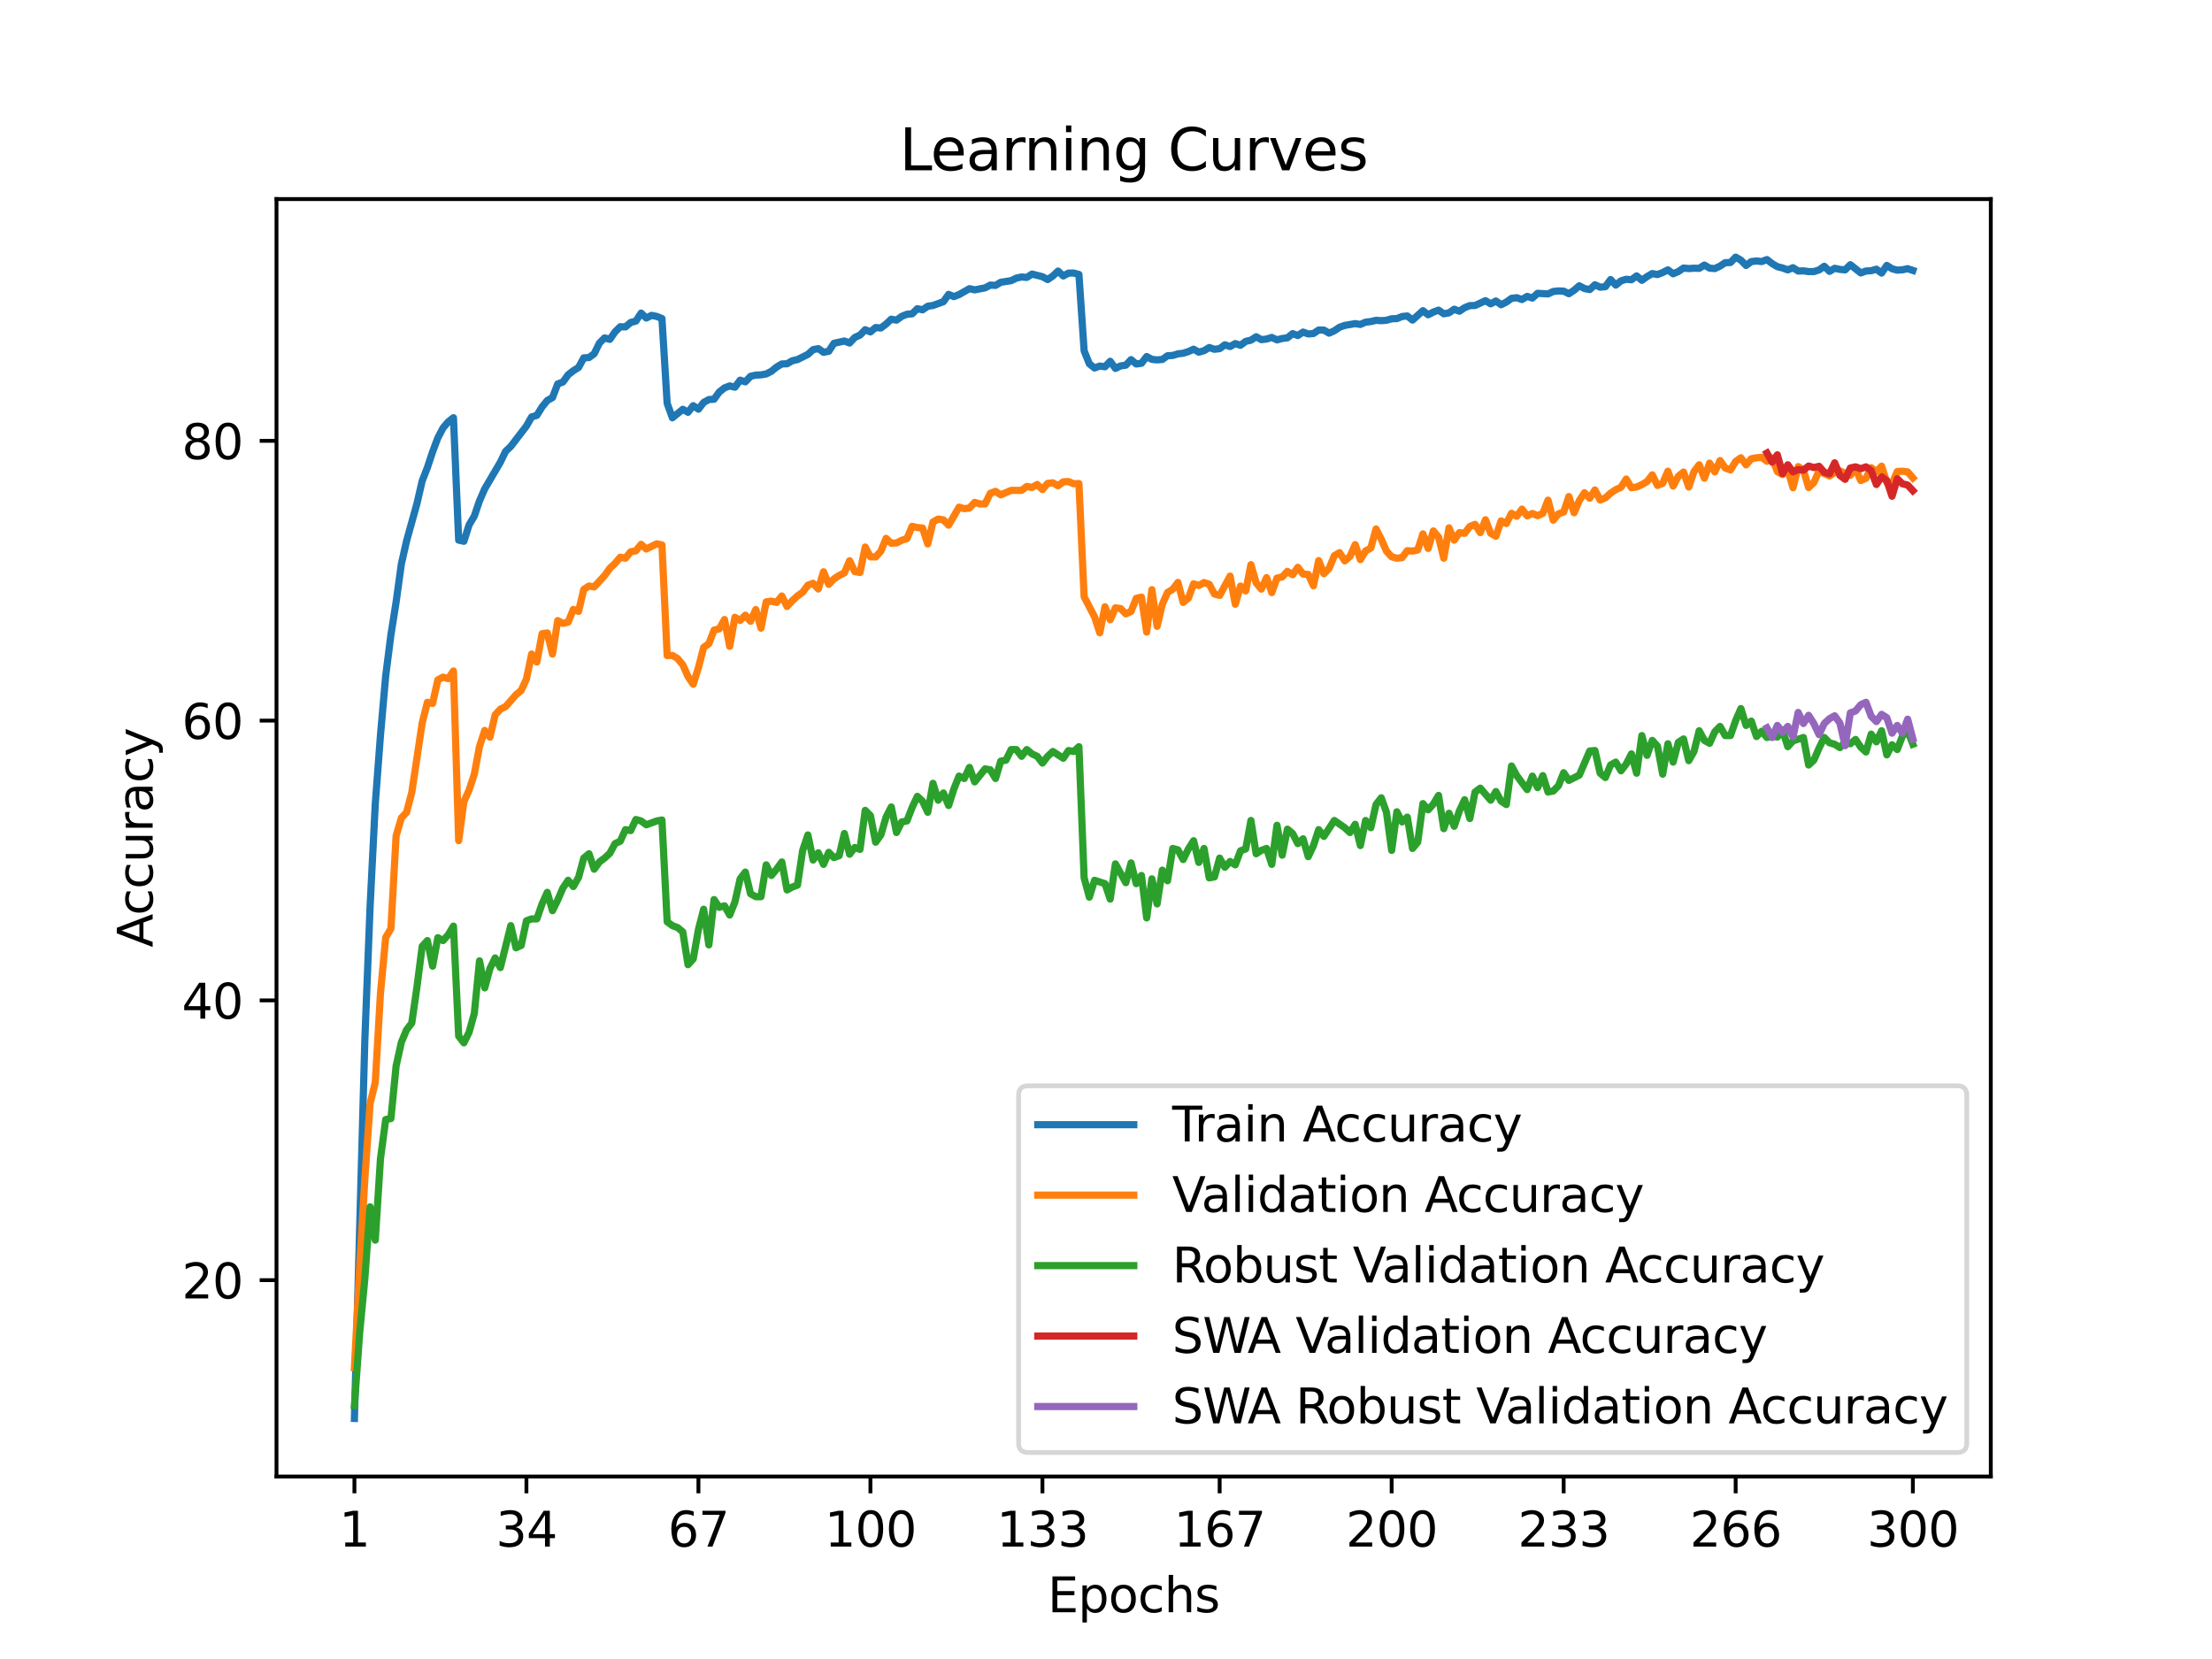 <?xml version="1.0" encoding="utf-8" standalone="no"?>
<!DOCTYPE svg PUBLIC "-//W3C//DTD SVG 1.1//EN"
  "http://www.w3.org/Graphics/SVG/1.1/DTD/svg11.dtd">
<svg xmlns:xlink="http://www.w3.org/1999/xlink" width="460.8pt" height="345.6pt" viewBox="0 0 460.8 345.6" xmlns="http://www.w3.org/2000/svg" version="1.1">
 <defs>
  <style type="text/css">*{stroke-linejoin: round; stroke-linecap: butt}</style>
 </defs>
 <g id="figure_1">
  <g id="patch_1">
   <path d="M 0 345.6 
L 460.8 345.6 
L 460.8 0 
L 0 0 
z
" style="fill: #ffffff"/>
  </g>
  <g id="axes_1">
   <g id="patch_2">
    <path d="M 57.6 307.584 
L 414.72 307.584 
L 414.72 41.472 
L 57.6 41.472 
z
" style="fill: #ffffff"/>
   </g>
   <g id="matplotlib.axis_1">
    <g id="xtick_1">
     <g id="line2d_1">
      <defs>
       <path id="m64ccbb33e5" d="M 0 0 
L 0 3.5 
" style="stroke: #000000; stroke-width: 0.8"/>
      </defs>
      <g>
       <use xlink:href="#m64ccbb33e5" x="73.833" y="307.584" style="stroke: #000000; stroke-width: 0.8"/>
      </g>
     </g>
     <g id="text_1">
      <!-- 1 -->
      <g transform="translate(70.651 322.182) scale(0.1 -0.1)">
       <defs>
        <path id="DejaVuSans-31" d="M 794 531 
L 1825 531 
L 1825 4091 
L 703 3866 
L 703 4441 
L 1819 4666 
L 2450 4666 
L 2450 531 
L 3481 531 
L 3481 0 
L 794 0 
L 794 531 
z
" transform="scale(0.016)"/>
       </defs>
       <use xlink:href="#DejaVuSans-31"/>
      </g>
     </g>
    </g>
    <g id="xtick_2">
     <g id="line2d_2">
      <g>
       <use xlink:href="#m64ccbb33e5" x="109.664" y="307.584" style="stroke: #000000; stroke-width: 0.8"/>
      </g>
     </g>
     <g id="text_2">
      <!-- 34 -->
      <g transform="translate(103.302 322.182) scale(0.1 -0.1)">
       <defs>
        <path id="DejaVuSans-33" d="M 2597 2516 
Q 3050 2419 3304 2112 
Q 3559 1806 3559 1356 
Q 3559 666 3084 287 
Q 2609 -91 1734 -91 
Q 1441 -91 1130 -33 
Q 819 25 488 141 
L 488 750 
Q 750 597 1062 519 
Q 1375 441 1716 441 
Q 2309 441 2620 675 
Q 2931 909 2931 1356 
Q 2931 1769 2642 2001 
Q 2353 2234 1838 2234 
L 1294 2234 
L 1294 2753 
L 1863 2753 
Q 2328 2753 2575 2939 
Q 2822 3125 2822 3475 
Q 2822 3834 2567 4026 
Q 2313 4219 1838 4219 
Q 1578 4219 1281 4162 
Q 984 4106 628 3988 
L 628 4550 
Q 988 4650 1302 4700 
Q 1616 4750 1894 4750 
Q 2613 4750 3031 4423 
Q 3450 4097 3450 3541 
Q 3450 3153 3228 2886 
Q 3006 2619 2597 2516 
z
" transform="scale(0.016)"/>
        <path id="DejaVuSans-34" d="M 2419 4116 
L 825 1625 
L 2419 1625 
L 2419 4116 
z
M 2253 4666 
L 3047 4666 
L 3047 1625 
L 3713 1625 
L 3713 1100 
L 3047 1100 
L 3047 0 
L 2419 0 
L 2419 1100 
L 313 1100 
L 313 1709 
L 2253 4666 
z
" transform="scale(0.016)"/>
       </defs>
       <use xlink:href="#DejaVuSans-33"/>
       <use xlink:href="#DejaVuSans-34" x="63.623"/>
      </g>
     </g>
    </g>
    <g id="xtick_3">
     <g id="line2d_3">
      <g>
       <use xlink:href="#m64ccbb33e5" x="145.496" y="307.584" style="stroke: #000000; stroke-width: 0.8"/>
      </g>
     </g>
     <g id="text_3">
      <!-- 67 -->
      <g transform="translate(139.133 322.182) scale(0.1 -0.1)">
       <defs>
        <path id="DejaVuSans-36" d="M 2113 2584 
Q 1688 2584 1439 2293 
Q 1191 2003 1191 1497 
Q 1191 994 1439 701 
Q 1688 409 2113 409 
Q 2538 409 2786 701 
Q 3034 994 3034 1497 
Q 3034 2003 2786 2293 
Q 2538 2584 2113 2584 
z
M 3366 4563 
L 3366 3988 
Q 3128 4100 2886 4159 
Q 2644 4219 2406 4219 
Q 1781 4219 1451 3797 
Q 1122 3375 1075 2522 
Q 1259 2794 1537 2939 
Q 1816 3084 2150 3084 
Q 2853 3084 3261 2657 
Q 3669 2231 3669 1497 
Q 3669 778 3244 343 
Q 2819 -91 2113 -91 
Q 1303 -91 875 529 
Q 447 1150 447 2328 
Q 447 3434 972 4092 
Q 1497 4750 2381 4750 
Q 2619 4750 2861 4703 
Q 3103 4656 3366 4563 
z
" transform="scale(0.016)"/>
        <path id="DejaVuSans-37" d="M 525 4666 
L 3525 4666 
L 3525 4397 
L 1831 0 
L 1172 0 
L 2766 4134 
L 525 4134 
L 525 4666 
z
" transform="scale(0.016)"/>
       </defs>
       <use xlink:href="#DejaVuSans-36"/>
       <use xlink:href="#DejaVuSans-37" x="63.623"/>
      </g>
     </g>
    </g>
    <g id="xtick_4">
     <g id="line2d_4">
      <g>
       <use xlink:href="#m64ccbb33e5" x="181.327" y="307.584" style="stroke: #000000; stroke-width: 0.8"/>
      </g>
     </g>
     <g id="text_4">
      <!-- 100 -->
      <g transform="translate(171.783 322.182) scale(0.1 -0.1)">
       <defs>
        <path id="DejaVuSans-30" d="M 2034 4250 
Q 1547 4250 1301 3770 
Q 1056 3291 1056 2328 
Q 1056 1369 1301 889 
Q 1547 409 2034 409 
Q 2525 409 2770 889 
Q 3016 1369 3016 2328 
Q 3016 3291 2770 3770 
Q 2525 4250 2034 4250 
z
M 2034 4750 
Q 2819 4750 3233 4129 
Q 3647 3509 3647 2328 
Q 3647 1150 3233 529 
Q 2819 -91 2034 -91 
Q 1250 -91 836 529 
Q 422 1150 422 2328 
Q 422 3509 836 4129 
Q 1250 4750 2034 4750 
z
" transform="scale(0.016)"/>
       </defs>
       <use xlink:href="#DejaVuSans-31"/>
       <use xlink:href="#DejaVuSans-30" x="63.623"/>
       <use xlink:href="#DejaVuSans-30" x="127.246"/>
      </g>
     </g>
    </g>
    <g id="xtick_5">
     <g id="line2d_5">
      <g>
       <use xlink:href="#m64ccbb33e5" x="217.158" y="307.584" style="stroke: #000000; stroke-width: 0.8"/>
      </g>
     </g>
     <g id="text_5">
      <!-- 133 -->
      <g transform="translate(207.615 322.182) scale(0.1 -0.1)">
       <use xlink:href="#DejaVuSans-31"/>
       <use xlink:href="#DejaVuSans-33" x="63.623"/>
       <use xlink:href="#DejaVuSans-33" x="127.246"/>
      </g>
     </g>
    </g>
    <g id="xtick_6">
     <g id="line2d_6">
      <g>
       <use xlink:href="#m64ccbb33e5" x="254.076" y="307.584" style="stroke: #000000; stroke-width: 0.8"/>
      </g>
     </g>
     <g id="text_6">
      <!-- 167 -->
      <g transform="translate(244.532 322.182) scale(0.1 -0.1)">
       <use xlink:href="#DejaVuSans-31"/>
       <use xlink:href="#DejaVuSans-36" x="63.623"/>
       <use xlink:href="#DejaVuSans-37" x="127.246"/>
      </g>
     </g>
    </g>
    <g id="xtick_7">
     <g id="line2d_7">
      <g>
       <use xlink:href="#m64ccbb33e5" x="289.907" y="307.584" style="stroke: #000000; stroke-width: 0.8"/>
      </g>
     </g>
     <g id="text_7">
      <!-- 200 -->
      <g transform="translate(280.363 322.182) scale(0.1 -0.1)">
       <defs>
        <path id="DejaVuSans-32" d="M 1228 531 
L 3431 531 
L 3431 0 
L 469 0 
L 469 531 
Q 828 903 1448 1529 
Q 2069 2156 2228 2338 
Q 2531 2678 2651 2914 
Q 2772 3150 2772 3378 
Q 2772 3750 2511 3984 
Q 2250 4219 1831 4219 
Q 1534 4219 1204 4116 
Q 875 4013 500 3803 
L 500 4441 
Q 881 4594 1212 4672 
Q 1544 4750 1819 4750 
Q 2544 4750 2975 4387 
Q 3406 4025 3406 3419 
Q 3406 3131 3298 2873 
Q 3191 2616 2906 2266 
Q 2828 2175 2409 1742 
Q 1991 1309 1228 531 
z
" transform="scale(0.016)"/>
       </defs>
       <use xlink:href="#DejaVuSans-32"/>
       <use xlink:href="#DejaVuSans-30" x="63.623"/>
       <use xlink:href="#DejaVuSans-30" x="127.246"/>
      </g>
     </g>
    </g>
    <g id="xtick_8">
     <g id="line2d_8">
      <g>
       <use xlink:href="#m64ccbb33e5" x="325.739" y="307.584" style="stroke: #000000; stroke-width: 0.8"/>
      </g>
     </g>
     <g id="text_8">
      <!-- 233 -->
      <g transform="translate(316.195 322.182) scale(0.1 -0.1)">
       <use xlink:href="#DejaVuSans-32"/>
       <use xlink:href="#DejaVuSans-33" x="63.623"/>
       <use xlink:href="#DejaVuSans-33" x="127.246"/>
      </g>
     </g>
    </g>
    <g id="xtick_9">
     <g id="line2d_9">
      <g>
       <use xlink:href="#m64ccbb33e5" x="361.57" y="307.584" style="stroke: #000000; stroke-width: 0.8"/>
      </g>
     </g>
     <g id="text_9">
      <!-- 266 -->
      <g transform="translate(352.026 322.182) scale(0.1 -0.1)">
       <use xlink:href="#DejaVuSans-32"/>
       <use xlink:href="#DejaVuSans-36" x="63.623"/>
       <use xlink:href="#DejaVuSans-36" x="127.246"/>
      </g>
     </g>
    </g>
    <g id="xtick_10">
     <g id="line2d_10">
      <g>
       <use xlink:href="#m64ccbb33e5" x="398.487" y="307.584" style="stroke: #000000; stroke-width: 0.8"/>
      </g>
     </g>
     <g id="text_10">
      <!-- 300 -->
      <g transform="translate(388.944 322.182) scale(0.1 -0.1)">
       <use xlink:href="#DejaVuSans-33"/>
       <use xlink:href="#DejaVuSans-30" x="63.623"/>
       <use xlink:href="#DejaVuSans-30" x="127.246"/>
      </g>
     </g>
    </g>
    <g id="text_11">
     <!-- Epochs -->
     <g transform="translate(218.244 335.861) scale(0.1 -0.1)">
      <defs>
       <path id="DejaVuSans-45" d="M 628 4666 
L 3578 4666 
L 3578 4134 
L 1259 4134 
L 1259 2753 
L 3481 2753 
L 3481 2222 
L 1259 2222 
L 1259 531 
L 3634 531 
L 3634 0 
L 628 0 
L 628 4666 
z
" transform="scale(0.016)"/>
       <path id="DejaVuSans-70" d="M 1159 525 
L 1159 -1331 
L 581 -1331 
L 581 3500 
L 1159 3500 
L 1159 2969 
Q 1341 3281 1617 3432 
Q 1894 3584 2278 3584 
Q 2916 3584 3314 3078 
Q 3713 2572 3713 1747 
Q 3713 922 3314 415 
Q 2916 -91 2278 -91 
Q 1894 -91 1617 61 
Q 1341 213 1159 525 
z
M 3116 1747 
Q 3116 2381 2855 2742 
Q 2594 3103 2138 3103 
Q 1681 3103 1420 2742 
Q 1159 2381 1159 1747 
Q 1159 1113 1420 752 
Q 1681 391 2138 391 
Q 2594 391 2855 752 
Q 3116 1113 3116 1747 
z
" transform="scale(0.016)"/>
       <path id="DejaVuSans-6f" d="M 1959 3097 
Q 1497 3097 1228 2736 
Q 959 2375 959 1747 
Q 959 1119 1226 758 
Q 1494 397 1959 397 
Q 2419 397 2687 759 
Q 2956 1122 2956 1747 
Q 2956 2369 2687 2733 
Q 2419 3097 1959 3097 
z
M 1959 3584 
Q 2709 3584 3137 3096 
Q 3566 2609 3566 1747 
Q 3566 888 3137 398 
Q 2709 -91 1959 -91 
Q 1206 -91 779 398 
Q 353 888 353 1747 
Q 353 2609 779 3096 
Q 1206 3584 1959 3584 
z
" transform="scale(0.016)"/>
       <path id="DejaVuSans-63" d="M 3122 3366 
L 3122 2828 
Q 2878 2963 2633 3030 
Q 2388 3097 2138 3097 
Q 1578 3097 1268 2742 
Q 959 2388 959 1747 
Q 959 1106 1268 751 
Q 1578 397 2138 397 
Q 2388 397 2633 464 
Q 2878 531 3122 666 
L 3122 134 
Q 2881 22 2623 -34 
Q 2366 -91 2075 -91 
Q 1284 -91 818 406 
Q 353 903 353 1747 
Q 353 2603 823 3093 
Q 1294 3584 2113 3584 
Q 2378 3584 2631 3529 
Q 2884 3475 3122 3366 
z
" transform="scale(0.016)"/>
       <path id="DejaVuSans-68" d="M 3513 2113 
L 3513 0 
L 2938 0 
L 2938 2094 
Q 2938 2591 2744 2837 
Q 2550 3084 2163 3084 
Q 1697 3084 1428 2787 
Q 1159 2491 1159 1978 
L 1159 0 
L 581 0 
L 581 4863 
L 1159 4863 
L 1159 2956 
Q 1366 3272 1645 3428 
Q 1925 3584 2291 3584 
Q 2894 3584 3203 3211 
Q 3513 2838 3513 2113 
z
" transform="scale(0.016)"/>
       <path id="DejaVuSans-73" d="M 2834 3397 
L 2834 2853 
Q 2591 2978 2328 3040 
Q 2066 3103 1784 3103 
Q 1356 3103 1142 2972 
Q 928 2841 928 2578 
Q 928 2378 1081 2264 
Q 1234 2150 1697 2047 
L 1894 2003 
Q 2506 1872 2764 1633 
Q 3022 1394 3022 966 
Q 3022 478 2636 193 
Q 2250 -91 1575 -91 
Q 1294 -91 989 -36 
Q 684 19 347 128 
L 347 722 
Q 666 556 975 473 
Q 1284 391 1588 391 
Q 1994 391 2212 530 
Q 2431 669 2431 922 
Q 2431 1156 2273 1281 
Q 2116 1406 1581 1522 
L 1381 1569 
Q 847 1681 609 1914 
Q 372 2147 372 2553 
Q 372 3047 722 3315 
Q 1072 3584 1716 3584 
Q 2034 3584 2315 3537 
Q 2597 3491 2834 3397 
z
" transform="scale(0.016)"/>
      </defs>
      <use xlink:href="#DejaVuSans-45"/>
      <use xlink:href="#DejaVuSans-70" x="63.184"/>
      <use xlink:href="#DejaVuSans-6f" x="126.66"/>
      <use xlink:href="#DejaVuSans-63" x="187.842"/>
      <use xlink:href="#DejaVuSans-68" x="242.822"/>
      <use xlink:href="#DejaVuSans-73" x="306.201"/>
     </g>
    </g>
   </g>
   <g id="matplotlib.axis_2">
    <g id="ytick_1">
     <g id="line2d_11">
      <defs>
       <path id="maad889912f" d="M 0 0 
L -3.5 0 
" style="stroke: #000000; stroke-width: 0.8"/>
      </defs>
      <g>
       <use xlink:href="#maad889912f" x="57.6" y="266.682" style="stroke: #000000; stroke-width: 0.8"/>
      </g>
     </g>
     <g id="text_12">
      <!-- 20 -->
      <g transform="translate(37.875 270.481) scale(0.1 -0.1)">
       <use xlink:href="#DejaVuSans-32"/>
       <use xlink:href="#DejaVuSans-30" x="63.623"/>
      </g>
     </g>
    </g>
    <g id="ytick_2">
     <g id="line2d_12">
      <g>
       <use xlink:href="#maad889912f" x="57.6" y="208.401" style="stroke: #000000; stroke-width: 0.8"/>
      </g>
     </g>
     <g id="text_13">
      <!-- 40 -->
      <g transform="translate(37.875 212.2) scale(0.1 -0.1)">
       <use xlink:href="#DejaVuSans-34"/>
       <use xlink:href="#DejaVuSans-30" x="63.623"/>
      </g>
     </g>
    </g>
    <g id="ytick_3">
     <g id="line2d_13">
      <g>
       <use xlink:href="#maad889912f" x="57.6" y="150.119" style="stroke: #000000; stroke-width: 0.8"/>
      </g>
     </g>
     <g id="text_14">
      <!-- 60 -->
      <g transform="translate(37.875 153.918) scale(0.1 -0.1)">
       <use xlink:href="#DejaVuSans-36"/>
       <use xlink:href="#DejaVuSans-30" x="63.623"/>
      </g>
     </g>
    </g>
    <g id="ytick_4">
     <g id="line2d_14">
      <g>
       <use xlink:href="#maad889912f" x="57.6" y="91.837" style="stroke: #000000; stroke-width: 0.8"/>
      </g>
     </g>
     <g id="text_15">
      <!-- 80 -->
      <g transform="translate(37.875 95.636) scale(0.1 -0.1)">
       <defs>
        <path id="DejaVuSans-38" d="M 2034 2216 
Q 1584 2216 1326 1975 
Q 1069 1734 1069 1313 
Q 1069 891 1326 650 
Q 1584 409 2034 409 
Q 2484 409 2743 651 
Q 3003 894 3003 1313 
Q 3003 1734 2745 1975 
Q 2488 2216 2034 2216 
z
M 1403 2484 
Q 997 2584 770 2862 
Q 544 3141 544 3541 
Q 544 4100 942 4425 
Q 1341 4750 2034 4750 
Q 2731 4750 3128 4425 
Q 3525 4100 3525 3541 
Q 3525 3141 3298 2862 
Q 3072 2584 2669 2484 
Q 3125 2378 3379 2068 
Q 3634 1759 3634 1313 
Q 3634 634 3220 271 
Q 2806 -91 2034 -91 
Q 1263 -91 848 271 
Q 434 634 434 1313 
Q 434 1759 690 2068 
Q 947 2378 1403 2484 
z
M 1172 3481 
Q 1172 3119 1398 2916 
Q 1625 2713 2034 2713 
Q 2441 2713 2670 2916 
Q 2900 3119 2900 3481 
Q 2900 3844 2670 4047 
Q 2441 4250 2034 4250 
Q 1625 4250 1398 4047 
Q 1172 3844 1172 3481 
z
" transform="scale(0.016)"/>
       </defs>
       <use xlink:href="#DejaVuSans-38"/>
       <use xlink:href="#DejaVuSans-30" x="63.623"/>
      </g>
     </g>
    </g>
    <g id="text_16">
     <!-- Accuracy -->
     <g transform="translate(31.795 197.356) rotate(-90) scale(0.1 -0.1)">
      <defs>
       <path id="DejaVuSans-41" d="M 2188 4044 
L 1331 1722 
L 3047 1722 
L 2188 4044 
z
M 1831 4666 
L 2547 4666 
L 4325 0 
L 3669 0 
L 3244 1197 
L 1141 1197 
L 716 0 
L 50 0 
L 1831 4666 
z
" transform="scale(0.016)"/>
       <path id="DejaVuSans-75" d="M 544 1381 
L 544 3500 
L 1119 3500 
L 1119 1403 
Q 1119 906 1312 657 
Q 1506 409 1894 409 
Q 2359 409 2629 706 
Q 2900 1003 2900 1516 
L 2900 3500 
L 3475 3500 
L 3475 0 
L 2900 0 
L 2900 538 
Q 2691 219 2414 64 
Q 2138 -91 1772 -91 
Q 1169 -91 856 284 
Q 544 659 544 1381 
z
M 1991 3584 
L 1991 3584 
z
" transform="scale(0.016)"/>
       <path id="DejaVuSans-72" d="M 2631 2963 
Q 2534 3019 2420 3045 
Q 2306 3072 2169 3072 
Q 1681 3072 1420 2755 
Q 1159 2438 1159 1844 
L 1159 0 
L 581 0 
L 581 3500 
L 1159 3500 
L 1159 2956 
Q 1341 3275 1631 3429 
Q 1922 3584 2338 3584 
Q 2397 3584 2469 3576 
Q 2541 3569 2628 3553 
L 2631 2963 
z
" transform="scale(0.016)"/>
       <path id="DejaVuSans-61" d="M 2194 1759 
Q 1497 1759 1228 1600 
Q 959 1441 959 1056 
Q 959 750 1161 570 
Q 1363 391 1709 391 
Q 2188 391 2477 730 
Q 2766 1069 2766 1631 
L 2766 1759 
L 2194 1759 
z
M 3341 1997 
L 3341 0 
L 2766 0 
L 2766 531 
Q 2569 213 2275 61 
Q 1981 -91 1556 -91 
Q 1019 -91 701 211 
Q 384 513 384 1019 
Q 384 1609 779 1909 
Q 1175 2209 1959 2209 
L 2766 2209 
L 2766 2266 
Q 2766 2663 2505 2880 
Q 2244 3097 1772 3097 
Q 1472 3097 1187 3025 
Q 903 2953 641 2809 
L 641 3341 
Q 956 3463 1253 3523 
Q 1550 3584 1831 3584 
Q 2591 3584 2966 3190 
Q 3341 2797 3341 1997 
z
" transform="scale(0.016)"/>
       <path id="DejaVuSans-79" d="M 2059 -325 
Q 1816 -950 1584 -1140 
Q 1353 -1331 966 -1331 
L 506 -1331 
L 506 -850 
L 844 -850 
Q 1081 -850 1212 -737 
Q 1344 -625 1503 -206 
L 1606 56 
L 191 3500 
L 800 3500 
L 1894 763 
L 2988 3500 
L 3597 3500 
L 2059 -325 
z
" transform="scale(0.016)"/>
      </defs>
      <use xlink:href="#DejaVuSans-41"/>
      <use xlink:href="#DejaVuSans-63" x="66.658"/>
      <use xlink:href="#DejaVuSans-63" x="121.639"/>
      <use xlink:href="#DejaVuSans-75" x="176.619"/>
      <use xlink:href="#DejaVuSans-72" x="239.998"/>
      <use xlink:href="#DejaVuSans-61" x="281.111"/>
      <use xlink:href="#DejaVuSans-63" x="342.391"/>
      <use xlink:href="#DejaVuSans-79" x="397.371"/>
     </g>
    </g>
   </g>
   <g id="line2d_15">
    <path d="M 73.833 295.488 
L 76.004 216.596 
L 77.09 188.971 
L 78.176 167.465 
L 79.262 153.128 
L 80.348 140.794 
L 81.433 132.27 
L 82.519 125.407 
L 83.605 117.525 
L 84.691 112.702 
L 86.862 104.892 
L 87.948 100.186 
L 89.034 97.396 
L 90.12 94.117 
L 91.206 91.225 
L 92.291 89.149 
L 93.377 87.874 
L 94.463 87.014 
L 95.549 112.52 
L 96.635 112.76 
L 97.72 109.344 
L 98.806 107.515 
L 99.892 104.324 
L 100.978 101.833 
L 104.235 96.281 
L 105.321 94.03 
L 106.407 92.996 
L 109.664 88.748 
L 110.75 86.847 
L 111.836 86.526 
L 112.922 84.771 
L 114.007 83.43 
L 115.093 82.825 
L 116.179 79.984 
L 117.265 79.583 
L 118.351 78.075 
L 119.436 77.23 
L 120.522 76.553 
L 121.608 74.549 
L 122.694 74.491 
L 123.78 73.69 
L 124.865 71.475 
L 125.951 70.39 
L 127.037 70.696 
L 128.123 69.136 
L 129.209 68.066 
L 130.294 68.102 
L 131.38 67.177 
L 132.466 66.893 
L 133.552 65.224 
L 134.638 66.252 
L 135.723 65.698 
L 136.809 65.916 
L 137.895 66.354 
L 138.981 84.013 
L 140.067 87.036 
L 142.238 85.266 
L 143.324 85.885 
L 144.41 84.508 
L 145.496 85.244 
L 146.581 83.838 
L 147.667 83.233 
L 148.753 83.168 
L 149.839 81.66 
L 150.925 80.807 
L 152.01 80.392 
L 153.096 80.662 
L 154.182 79.197 
L 155.268 79.54 
L 156.354 78.389 
L 157.439 78.141 
L 158.525 78.09 
L 159.611 77.901 
L 160.697 77.347 
L 161.783 76.458 
L 162.868 75.817 
L 163.954 75.781 
L 165.04 75.154 
L 166.126 74.906 
L 168.297 73.828 
L 169.383 72.837 
L 170.469 72.619 
L 171.555 73.391 
L 172.641 73.18 
L 173.726 71.519 
L 175.898 71.038 
L 176.984 71.46 
L 178.07 70.295 
L 179.155 69.807 
L 180.241 68.685 
L 181.327 69.144 
L 182.413 68.233 
L 183.499 68.328 
L 184.584 67.505 
L 185.67 66.492 
L 186.756 66.696 
L 187.842 65.902 
L 188.928 65.465 
L 190.013 65.377 
L 191.099 64.306 
L 192.185 64.54 
L 193.271 63.796 
L 194.357 63.636 
L 196.528 62.849 
L 197.614 61.327 
L 198.7 61.793 
L 199.786 61.37 
L 201.957 60.132 
L 203.043 60.387 
L 205.215 59.964 
L 206.3 59.389 
L 207.386 59.454 
L 208.472 58.806 
L 210.644 58.464 
L 211.729 57.932 
L 212.815 57.699 
L 213.901 57.793 
L 214.987 57.094 
L 217.158 57.64 
L 218.244 58.238 
L 219.33 57.495 
L 220.416 56.468 
L 221.502 57.487 
L 222.587 56.89 
L 223.673 56.883 
L 224.759 57.174 
L 225.845 73.085 
L 226.931 75.788 
L 228.016 76.662 
L 229.102 76.254 
L 230.188 76.407 
L 231.274 75.263 
L 232.36 76.75 
L 233.445 76.225 
L 234.531 76.072 
L 235.617 74.921 
L 236.703 75.824 
L 237.789 75.679 
L 238.875 74.273 
L 239.96 74.863 
L 241.046 74.972 
L 242.132 74.885 
L 243.218 74.105 
L 244.304 74.047 
L 245.389 73.712 
L 246.475 73.588 
L 247.561 73.245 
L 248.647 72.743 
L 249.733 73.362 
L 250.818 73.063 
L 251.904 72.393 
L 252.99 72.765 
L 254.076 72.626 
L 255.162 71.832 
L 256.247 72.189 
L 257.333 71.577 
L 258.419 71.927 
L 259.505 71.104 
L 260.591 70.87 
L 261.676 70.149 
L 262.762 70.754 
L 263.848 70.63 
L 264.934 70.295 
L 266.02 70.805 
L 267.105 70.513 
L 268.191 70.375 
L 269.277 69.501 
L 270.363 69.894 
L 271.449 69.18 
L 272.534 69.574 
L 273.62 69.472 
L 274.706 68.75 
L 275.792 68.765 
L 276.878 69.399 
L 277.963 68.911 
L 279.049 68.175 
L 280.135 67.789 
L 282.307 67.417 
L 283.392 67.585 
L 284.478 67.111 
L 285.564 66.987 
L 286.65 66.725 
L 287.736 66.805 
L 288.821 66.718 
L 289.907 66.405 
L 290.993 66.375 
L 292.079 65.931 
L 293.165 65.822 
L 294.25 66.681 
L 296.422 64.722 
L 297.508 65.574 
L 298.594 65.013 
L 299.679 64.605 
L 300.765 65.37 
L 301.851 65.173 
L 302.937 64.416 
L 304.023 64.831 
L 305.108 64.095 
L 306.194 63.665 
L 307.28 63.643 
L 309.452 62.638 
L 310.537 63.294 
L 311.623 62.704 
L 312.709 63.483 
L 313.795 62.929 
L 314.881 62.15 
L 315.966 62.019 
L 317.052 62.398 
L 318.138 61.742 
L 319.224 62.092 
L 320.31 61.101 
L 322.481 61.232 
L 323.567 60.722 
L 324.653 60.606 
L 325.739 60.649 
L 326.824 61.188 
L 327.91 60.467 
L 328.996 59.535 
L 330.082 60.11 
L 331.168 60.321 
L 332.253 59.323 
L 333.339 59.826 
L 334.425 59.724 
L 335.511 58.238 
L 336.597 59.389 
L 337.682 58.507 
L 338.768 58.172 
L 339.854 58.282 
L 340.94 57.473 
L 342.026 58.398 
L 343.111 57.619 
L 344.197 56.992 
L 345.283 57.196 
L 346.369 56.773 
L 347.455 56.213 
L 348.54 57.036 
L 349.626 56.57 
L 350.712 55.834 
L 351.798 55.95 
L 352.884 55.87 
L 353.969 55.907 
L 355.055 55.214 
L 356.141 55.863 
L 357.227 55.95 
L 358.313 55.433 
L 359.398 54.719 
L 360.484 54.69 
L 361.57 53.568 
L 362.656 54.195 
L 363.742 55.295 
L 364.827 54.493 
L 365.913 54.369 
L 366.999 54.486 
L 368.085 54.071 
L 369.171 54.916 
L 370.256 55.55 
L 371.342 55.826 
L 372.428 56.227 
L 373.514 55.768 
L 374.6 56.468 
L 375.685 56.424 
L 376.771 56.577 
L 377.857 56.577 
L 378.943 56.234 
L 380.029 55.469 
L 381.114 56.526 
L 382.2 55.892 
L 383.286 56.118 
L 384.372 56.22 
L 385.458 55.142 
L 387.629 56.861 
L 388.715 56.453 
L 389.801 56.395 
L 390.887 56.081 
L 391.972 56.89 
L 393.058 55.287 
L 394.144 55.987 
L 395.23 56.278 
L 396.316 56.205 
L 397.401 55.972 
L 398.487 56.336 
L 398.487 56.336 
" clip-path="url(#p19330da1f7)" style="fill: none; stroke: #1f77b4; stroke-width: 1.5; stroke-linecap: square"/>
   </g>
   <g id="line2d_16">
    <path d="M 73.833 284.924 
L 74.919 264.205 
L 76.004 245.613 
L 77.09 229.936 
L 78.176 225.477 
L 79.262 206.885 
L 80.348 195.287 
L 81.433 193.451 
L 82.519 174.131 
L 83.605 170.401 
L 84.691 169.235 
L 85.777 165.097 
L 87.948 150.614 
L 89.034 146.301 
L 90.12 146.535 
L 91.206 141.639 
L 92.291 141.056 
L 93.377 141.377 
L 94.463 139.774 
L 95.549 175.122 
L 96.635 167.021 
L 97.72 164.573 
L 98.806 161.28 
L 99.892 155.481 
L 100.978 152.159 
L 102.064 153.558 
L 103.149 148.924 
L 104.235 147.729 
L 105.321 147.205 
L 107.493 144.728 
L 108.578 143.824 
L 109.664 141.464 
L 110.75 136.248 
L 111.836 137.909 
L 112.922 132.022 
L 114.007 131.848 
L 115.093 136.248 
L 116.179 129.283 
L 117.265 129.866 
L 118.351 129.604 
L 119.436 126.952 
L 120.522 127.36 
L 121.608 122.785 
L 122.694 122.085 
L 123.78 122.26 
L 125.951 119.9 
L 127.037 118.385 
L 128.123 117.365 
L 129.209 116.082 
L 130.294 116.286 
L 131.38 114.946 
L 132.466 114.742 
L 133.552 113.401 
L 134.638 114.363 
L 136.809 113.285 
L 137.895 113.518 
L 138.981 136.568 
L 140.067 136.539 
L 141.152 137.18 
L 142.238 138.492 
L 143.324 140.94 
L 144.41 142.542 
L 145.496 139.075 
L 146.581 134.878 
L 147.667 134.091 
L 148.753 131.265 
L 149.839 131.003 
L 150.925 129.05 
L 152.01 134.645 
L 153.096 128.584 
L 154.182 129.254 
L 155.268 128.147 
L 156.354 129.429 
L 157.439 126.981 
L 158.525 130.857 
L 159.611 125.378 
L 160.697 125.233 
L 161.783 125.495 
L 162.868 124.154 
L 163.954 126.34 
L 165.04 125.145 
L 166.126 124.154 
L 167.212 123.368 
L 168.297 121.911 
L 169.383 121.503 
L 170.469 122.697 
L 171.555 119.113 
L 172.641 121.736 
L 173.726 120.599 
L 174.812 119.871 
L 175.898 119.346 
L 176.984 116.811 
L 178.07 119.084 
L 179.155 119.259 
L 180.241 113.955 
L 181.327 115.995 
L 182.413 116.024 
L 183.499 114.829 
L 184.584 112.148 
L 185.67 113.168 
L 186.756 113.11 
L 187.842 112.556 
L 188.928 112.207 
L 190.013 109.642 
L 191.099 109.905 
L 192.185 109.992 
L 193.271 113.314 
L 194.357 108.739 
L 195.442 108.127 
L 196.528 108.302 
L 197.614 109.409 
L 199.786 105.65 
L 200.871 105.971 
L 201.957 105.825 
L 203.043 104.659 
L 204.129 104.98 
L 205.215 104.98 
L 206.3 102.765 
L 207.386 102.357 
L 208.472 103.086 
L 210.644 102.153 
L 212.815 102.153 
L 213.901 101.337 
L 214.987 101.541 
L 216.073 100.929 
L 217.158 101.978 
L 218.244 100.696 
L 219.33 100.579 
L 220.416 101.191 
L 221.502 100.375 
L 222.587 100.317 
L 223.673 100.783 
L 224.759 100.725 
L 225.845 124.329 
L 228.016 128.496 
L 229.102 131.818 
L 230.188 126.398 
L 231.274 129.108 
L 232.36 126.631 
L 233.445 126.777 
L 234.531 127.884 
L 235.617 127.36 
L 236.703 124.65 
L 237.789 124.388 
L 238.875 131.673 
L 239.96 122.843 
L 241.046 130.478 
L 242.132 125.874 
L 243.218 123.426 
L 244.304 122.756 
L 245.389 121.328 
L 246.475 125.495 
L 247.561 124.592 
L 248.647 121.619 
L 249.733 121.969 
L 250.818 121.357 
L 251.904 121.707 
L 252.99 123.746 
L 254.076 124.038 
L 256.247 120.016 
L 257.333 125.874 
L 258.419 122.085 
L 259.505 123.105 
L 260.591 117.627 
L 261.676 121.415 
L 262.762 122.727 
L 263.848 120.337 
L 264.934 123.455 
L 266.02 120.424 
L 267.105 120.191 
L 268.191 119.026 
L 269.277 119.725 
L 270.363 118.181 
L 271.449 119.579 
L 272.534 119.667 
L 273.62 122.027 
L 274.706 116.782 
L 275.792 119.521 
L 276.878 118.414 
L 277.963 115.762 
L 279.049 115.121 
L 280.135 116.84 
L 281.221 115.908 
L 282.307 113.46 
L 283.392 116.578 
L 284.478 114.771 
L 285.564 114.159 
L 286.65 110.196 
L 287.736 112.294 
L 288.821 114.8 
L 289.907 115.995 
L 290.993 116.286 
L 292.079 116.17 
L 293.165 114.713 
L 294.25 114.8 
L 295.336 114.567 
L 296.422 111.216 
L 297.508 114.247 
L 298.594 110.604 
L 299.679 111.886 
L 300.765 116.286 
L 301.851 109.963 
L 302.937 112.527 
L 304.023 110.954 
L 305.108 111.099 
L 306.194 109.671 
L 307.28 109.234 
L 308.366 110.954 
L 309.452 108.273 
L 310.537 111.099 
L 311.623 111.711 
L 312.709 108.506 
L 313.795 109.059 
L 314.881 106.932 
L 315.966 107.544 
L 317.052 106.058 
L 318.138 107.457 
L 319.224 106.961 
L 320.31 107.428 
L 321.395 106.932 
L 322.481 104.193 
L 323.567 108.36 
L 324.653 107.049 
L 325.739 106.67 
L 326.824 103.435 
L 327.91 106.816 
L 328.996 104.28 
L 330.082 102.648 
L 331.168 103.785 
L 332.253 102.066 
L 333.339 104.164 
L 334.425 103.727 
L 335.511 102.736 
L 336.597 102.007 
L 337.682 101.512 
L 338.768 99.793 
L 339.854 101.599 
L 340.94 101.454 
L 342.026 100.958 
L 343.111 100.317 
L 344.197 98.918 
L 345.283 101.133 
L 346.369 100.667 
L 347.455 98.161 
L 348.54 101.25 
L 349.626 99.21 
L 350.712 98.336 
L 351.798 101.454 
L 352.884 98.248 
L 353.969 96.82 
L 355.055 99.618 
L 356.141 96.471 
L 357.227 98.306 
L 358.313 95.946 
L 359.398 97.491 
L 360.484 97.899 
L 361.57 96.121 
L 362.656 95.363 
L 363.742 96.849 
L 364.827 95.567 
L 365.913 95.363 
L 366.999 95.276 
L 368.085 96.092 
L 369.171 95.422 
L 370.256 98.248 
L 371.342 98.86 
L 372.428 97.869 
L 373.514 101.599 
L 374.6 97.199 
L 375.685 97.899 
L 376.771 101.57 
L 377.857 100.521 
L 378.943 98.132 
L 381.114 99.152 
L 382.2 98.423 
L 383.286 98.102 
L 385.458 99.035 
L 386.543 97.636 
L 387.629 100.113 
L 388.715 99.647 
L 389.801 97.432 
L 390.887 98.277 
L 391.972 97.112 
L 393.058 100.521 
L 394.144 100.754 
L 395.23 98.219 
L 396.316 98.161 
L 397.401 98.306 
L 398.487 99.56 
L 398.487 99.56 
" clip-path="url(#p19330da1f7)" style="fill: none; stroke: #ff7f0e; stroke-width: 1.5; stroke-linecap: square"/>
   </g>
   <g id="line2d_17">
    <path d="M 73.833 292.808 
L 74.919 277.736 
L 76.004 266.381 
L 77.09 251.408 
L 78.176 258.342 
L 79.262 241.36 
L 80.348 233.22 
L 81.433 233.02 
L 82.519 222.067 
L 83.605 217.143 
L 84.691 214.53 
L 85.777 213.123 
L 86.862 205.587 
L 87.948 197.146 
L 89.034 195.94 
L 90.12 201.266 
L 91.206 195.337 
L 92.291 195.94 
L 93.377 194.734 
L 94.463 192.926 
L 95.549 215.836 
L 96.635 217.243 
L 97.72 215.033 
L 98.806 211.114 
L 99.892 200.161 
L 100.978 205.788 
L 102.064 201.768 
L 103.149 199.558 
L 104.235 201.568 
L 106.407 192.825 
L 107.493 197.448 
L 108.578 196.945 
L 109.664 191.82 
L 110.75 191.418 
L 111.836 191.418 
L 112.922 188.303 
L 114.007 185.892 
L 115.093 189.71 
L 116.179 187.5 
L 117.265 184.987 
L 118.351 183.38 
L 119.436 184.686 
L 120.522 182.777 
L 121.608 178.757 
L 122.694 177.853 
L 123.78 181.069 
L 124.865 179.561 
L 125.951 178.757 
L 127.037 177.753 
L 128.123 175.743 
L 129.209 175.24 
L 130.294 172.829 
L 131.38 173.03 
L 132.466 170.719 
L 133.552 171.02 
L 134.638 171.824 
L 136.809 171.02 
L 137.895 170.819 
L 138.981 192.021 
L 140.067 192.825 
L 141.152 193.227 
L 142.238 194.131 
L 143.324 200.965 
L 144.41 199.759 
L 145.496 193.629 
L 146.581 189.409 
L 147.667 196.845 
L 148.753 187.399 
L 149.839 189.007 
L 150.925 188.705 
L 152.01 190.615 
L 153.096 187.901 
L 154.182 183.078 
L 155.268 181.671 
L 156.354 186.193 
L 157.439 186.796 
L 158.525 186.796 
L 159.611 180.164 
L 160.697 182.375 
L 161.783 181.069 
L 162.868 179.561 
L 163.954 185.389 
L 165.04 184.787 
L 166.126 184.384 
L 167.212 177.15 
L 168.297 173.934 
L 169.383 179.159 
L 170.469 177.652 
L 171.555 180.064 
L 172.641 177.552 
L 173.726 178.657 
L 174.812 178.255 
L 175.898 173.633 
L 176.984 177.953 
L 178.07 176.547 
L 179.155 176.949 
L 180.241 168.809 
L 181.327 169.915 
L 182.413 175.441 
L 183.499 173.934 
L 184.584 170.216 
L 185.67 168.106 
L 186.756 173.432 
L 187.842 171.221 
L 188.928 171.02 
L 190.013 168.206 
L 191.099 165.895 
L 192.185 166.9 
L 193.271 169.211 
L 194.357 163.182 
L 195.442 166.699 
L 196.528 165.192 
L 197.614 167.804 
L 198.7 164.388 
L 199.786 161.675 
L 200.871 162.177 
L 201.957 159.866 
L 203.043 162.881 
L 205.215 160.168 
L 206.3 160.368 
L 207.386 162.177 
L 208.472 158.56 
L 209.558 158.359 
L 210.644 156.148 
L 211.729 156.148 
L 212.815 157.555 
L 213.901 156.148 
L 214.987 157.052 
L 216.073 157.555 
L 217.158 158.962 
L 218.244 157.555 
L 219.33 156.55 
L 221.502 157.957 
L 222.587 156.349 
L 223.673 156.55 
L 224.759 155.545 
L 225.845 182.877 
L 226.931 186.897 
L 228.016 183.38 
L 230.188 184.083 
L 231.274 187.299 
L 232.36 179.963 
L 234.531 183.882 
L 235.617 179.762 
L 236.703 184.083 
L 237.789 182.375 
L 238.875 191.217 
L 239.96 183.078 
L 241.046 188.303 
L 242.132 181.27 
L 243.218 183.48 
L 244.304 176.748 
L 245.389 177.049 
L 246.475 179.059 
L 247.561 176.848 
L 248.647 175.14 
L 249.733 179.662 
L 250.818 176.748 
L 251.904 182.877 
L 252.99 182.676 
L 254.076 178.757 
L 255.162 180.667 
L 256.247 179.461 
L 257.333 180.164 
L 258.419 177.25 
L 259.505 176.848 
L 260.591 170.919 
L 261.676 177.853 
L 262.762 177.15 
L 263.848 176.748 
L 264.934 180.064 
L 266.02 171.924 
L 267.105 178.154 
L 268.191 172.728 
L 269.277 173.633 
L 270.363 175.743 
L 271.449 174.738 
L 272.534 178.456 
L 273.62 176.145 
L 274.706 172.829 
L 275.792 174.236 
L 277.963 170.919 
L 280.135 172.427 
L 281.221 173.432 
L 282.307 171.723 
L 283.392 176.145 
L 284.478 170.919 
L 285.564 172.427 
L 286.65 167.603 
L 287.736 166.196 
L 288.821 169.211 
L 289.907 177.15 
L 290.993 169.111 
L 292.079 171.221 
L 293.165 170.216 
L 294.25 176.748 
L 295.336 175.441 
L 296.422 167.402 
L 297.508 168.709 
L 298.594 167.503 
L 299.679 165.694 
L 300.765 172.628 
L 301.851 169.412 
L 302.937 172.125 
L 304.023 168.91 
L 305.108 166.599 
L 306.194 170.517 
L 307.28 164.991 
L 308.366 164.187 
L 310.537 166.699 
L 311.623 164.89 
L 312.709 166.9 
L 313.795 167.603 
L 314.881 159.565 
L 315.966 161.574 
L 318.138 164.488 
L 319.224 161.675 
L 320.31 164.086 
L 321.395 161.574 
L 322.481 164.991 
L 323.567 164.79 
L 324.653 163.685 
L 325.739 160.971 
L 326.824 162.579 
L 328.996 161.474 
L 331.168 156.449 
L 332.253 156.349 
L 333.339 161.072 
L 334.425 161.976 
L 335.511 159.364 
L 336.597 158.761 
L 337.682 160.569 
L 338.768 159.162 
L 339.854 157.052 
L 340.94 161.072 
L 342.026 153.234 
L 343.111 157.354 
L 344.197 154.239 
L 345.283 155.445 
L 346.369 161.273 
L 347.455 154.942 
L 348.54 158.761 
L 349.626 154.641 
L 350.712 153.937 
L 351.798 158.459 
L 352.884 156.55 
L 353.969 152.229 
L 355.055 154.239 
L 356.141 154.842 
L 357.227 152.43 
L 358.313 151.325 
L 359.398 153.234 
L 360.484 153.234 
L 361.57 150.119 
L 362.656 147.607 
L 363.742 151.124 
L 364.827 150.219 
L 365.913 153.435 
L 366.999 152.33 
L 368.085 153.636 
L 369.171 153.334 
L 370.256 153.535 
L 371.342 152.129 
L 372.428 155.545 
L 373.514 154.339 
L 375.685 153.636 
L 376.771 159.364 
L 377.857 158.359 
L 378.943 155.847 
L 380.029 153.636 
L 381.114 154.741 
L 382.2 155.043 
L 383.286 155.746 
L 384.372 154.54 
L 385.458 154.942 
L 386.543 154.038 
L 387.629 155.646 
L 388.715 156.65 
L 389.801 152.932 
L 390.887 154.54 
L 391.972 152.229 
L 393.058 157.253 
L 394.144 155.143 
L 395.23 156.148 
L 396.316 153.334 
L 397.401 152.229 
L 398.487 155.043 
L 398.487 155.043 
" clip-path="url(#p19330da1f7)" style="fill: none; stroke: #2ca02c; stroke-width: 1.5; stroke-linecap: square"/>
   </g>
   <g id="line2d_18">
    <path d="M 368.085 94.372 
L 369.171 96.267 
L 370.256 94.751 
L 371.342 98.656 
L 372.428 96.82 
L 373.514 98.306 
L 374.6 97.811 
L 375.685 97.957 
L 376.771 97.083 
L 377.857 97.403 
L 378.943 97.141 
L 380.029 98.394 
L 381.114 98.714 
L 382.2 96.412 
L 383.286 99.035 
L 384.372 99.851 
L 385.458 97.491 
L 386.543 97.257 
L 387.629 97.636 
L 388.715 97.257 
L 389.801 98.044 
L 390.887 100.929 
L 391.972 99.326 
L 393.058 100.113 
L 394.144 103.377 
L 395.23 99.734 
L 396.316 100.783 
L 397.401 101.046 
L 398.487 102.211 
L 398.487 102.211 
" clip-path="url(#p19330da1f7)" style="fill: none; stroke: #d62728; stroke-width: 1.5; stroke-linecap: square"/>
   </g>
   <g id="line2d_19">
    <path d="M 368.085 151.626 
L 369.171 153.636 
L 370.256 151.124 
L 371.342 152.531 
L 372.428 151.325 
L 373.514 153.535 
L 374.6 148.411 
L 375.685 150.722 
L 376.771 149.014 
L 377.857 150.722 
L 378.943 153.033 
L 380.029 150.722 
L 381.114 149.717 
L 382.2 149.114 
L 383.286 150.621 
L 384.372 155.344 
L 385.458 148.511 
L 386.543 148.109 
L 387.629 146.803 
L 388.715 146.3 
L 389.801 149.215 
L 390.887 150.32 
L 391.972 148.813 
L 393.058 149.516 
L 394.144 152.732 
L 395.23 151.124 
L 396.316 152.732 
L 397.401 149.817 
L 398.487 153.937 
L 398.487 153.937 
" clip-path="url(#p19330da1f7)" style="fill: none; stroke: #9467bd; stroke-width: 1.5; stroke-linecap: square"/>
   </g>
   <g id="patch_3">
    <path d="M 57.6 307.584 
L 57.6 41.472 
" style="fill: none; stroke: #000000; stroke-width: 0.8; stroke-linejoin: miter; stroke-linecap: square"/>
   </g>
   <g id="patch_4">
    <path d="M 414.72 307.584 
L 414.72 41.472 
" style="fill: none; stroke: #000000; stroke-width: 0.8; stroke-linejoin: miter; stroke-linecap: square"/>
   </g>
   <g id="patch_5">
    <path d="M 57.6 307.584 
L 414.72 307.584 
" style="fill: none; stroke: #000000; stroke-width: 0.8; stroke-linejoin: miter; stroke-linecap: square"/>
   </g>
   <g id="patch_6">
    <path d="M 57.6 41.472 
L 414.72 41.472 
" style="fill: none; stroke: #000000; stroke-width: 0.8; stroke-linejoin: miter; stroke-linecap: square"/>
   </g>
   <g id="text_17">
    <!-- Learning Curves -->
    <g transform="translate(187.376 35.472) scale(0.12 -0.12)">
     <defs>
      <path id="DejaVuSans-4c" d="M 628 4666 
L 1259 4666 
L 1259 531 
L 3531 531 
L 3531 0 
L 628 0 
L 628 4666 
z
" transform="scale(0.016)"/>
      <path id="DejaVuSans-65" d="M 3597 1894 
L 3597 1613 
L 953 1613 
Q 991 1019 1311 708 
Q 1631 397 2203 397 
Q 2534 397 2845 478 
Q 3156 559 3463 722 
L 3463 178 
Q 3153 47 2828 -22 
Q 2503 -91 2169 -91 
Q 1331 -91 842 396 
Q 353 884 353 1716 
Q 353 2575 817 3079 
Q 1281 3584 2069 3584 
Q 2775 3584 3186 3129 
Q 3597 2675 3597 1894 
z
M 3022 2063 
Q 3016 2534 2758 2815 
Q 2500 3097 2075 3097 
Q 1594 3097 1305 2825 
Q 1016 2553 972 2059 
L 3022 2063 
z
" transform="scale(0.016)"/>
      <path id="DejaVuSans-6e" d="M 3513 2113 
L 3513 0 
L 2938 0 
L 2938 2094 
Q 2938 2591 2744 2837 
Q 2550 3084 2163 3084 
Q 1697 3084 1428 2787 
Q 1159 2491 1159 1978 
L 1159 0 
L 581 0 
L 581 3500 
L 1159 3500 
L 1159 2956 
Q 1366 3272 1645 3428 
Q 1925 3584 2291 3584 
Q 2894 3584 3203 3211 
Q 3513 2838 3513 2113 
z
" transform="scale(0.016)"/>
      <path id="DejaVuSans-69" d="M 603 3500 
L 1178 3500 
L 1178 0 
L 603 0 
L 603 3500 
z
M 603 4863 
L 1178 4863 
L 1178 4134 
L 603 4134 
L 603 4863 
z
" transform="scale(0.016)"/>
      <path id="DejaVuSans-67" d="M 2906 1791 
Q 2906 2416 2648 2759 
Q 2391 3103 1925 3103 
Q 1463 3103 1205 2759 
Q 947 2416 947 1791 
Q 947 1169 1205 825 
Q 1463 481 1925 481 
Q 2391 481 2648 825 
Q 2906 1169 2906 1791 
z
M 3481 434 
Q 3481 -459 3084 -895 
Q 2688 -1331 1869 -1331 
Q 1566 -1331 1297 -1286 
Q 1028 -1241 775 -1147 
L 775 -588 
Q 1028 -725 1275 -790 
Q 1522 -856 1778 -856 
Q 2344 -856 2625 -561 
Q 2906 -266 2906 331 
L 2906 616 
Q 2728 306 2450 153 
Q 2172 0 1784 0 
Q 1141 0 747 490 
Q 353 981 353 1791 
Q 353 2603 747 3093 
Q 1141 3584 1784 3584 
Q 2172 3584 2450 3431 
Q 2728 3278 2906 2969 
L 2906 3500 
L 3481 3500 
L 3481 434 
z
" transform="scale(0.016)"/>
      <path id="DejaVuSans-20" transform="scale(0.016)"/>
      <path id="DejaVuSans-43" d="M 4122 4306 
L 4122 3641 
Q 3803 3938 3442 4084 
Q 3081 4231 2675 4231 
Q 1875 4231 1450 3742 
Q 1025 3253 1025 2328 
Q 1025 1406 1450 917 
Q 1875 428 2675 428 
Q 3081 428 3442 575 
Q 3803 722 4122 1019 
L 4122 359 
Q 3791 134 3420 21 
Q 3050 -91 2638 -91 
Q 1578 -91 968 557 
Q 359 1206 359 2328 
Q 359 3453 968 4101 
Q 1578 4750 2638 4750 
Q 3056 4750 3426 4639 
Q 3797 4528 4122 4306 
z
" transform="scale(0.016)"/>
      <path id="DejaVuSans-76" d="M 191 3500 
L 800 3500 
L 1894 563 
L 2988 3500 
L 3597 3500 
L 2284 0 
L 1503 0 
L 191 3500 
z
" transform="scale(0.016)"/>
     </defs>
     <use xlink:href="#DejaVuSans-4c"/>
     <use xlink:href="#DejaVuSans-65" x="53.963"/>
     <use xlink:href="#DejaVuSans-61" x="115.486"/>
     <use xlink:href="#DejaVuSans-72" x="176.766"/>
     <use xlink:href="#DejaVuSans-6e" x="216.129"/>
     <use xlink:href="#DejaVuSans-69" x="279.508"/>
     <use xlink:href="#DejaVuSans-6e" x="307.291"/>
     <use xlink:href="#DejaVuSans-67" x="370.67"/>
     <use xlink:href="#DejaVuSans-20" x="434.146"/>
     <use xlink:href="#DejaVuSans-43" x="465.934"/>
     <use xlink:href="#DejaVuSans-75" x="535.758"/>
     <use xlink:href="#DejaVuSans-72" x="599.137"/>
     <use xlink:href="#DejaVuSans-76" x="640.25"/>
     <use xlink:href="#DejaVuSans-65" x="699.43"/>
     <use xlink:href="#DejaVuSans-73" x="760.953"/>
    </g>
   </g>
   <g id="legend_1">
    <g id="patch_7">
     <path d="M 214.189 302.584 
L 407.72 302.584 
Q 409.72 302.584 409.72 300.584 
L 409.72 228.193 
Q 409.72 226.193 407.72 226.193 
L 214.189 226.193 
Q 212.189 226.193 212.189 228.193 
L 212.189 300.584 
Q 212.189 302.584 214.189 302.584 
z
" style="fill: #ffffff; opacity: 0.8; stroke: #cccccc; stroke-linejoin: miter"/>
    </g>
    <g id="line2d_20">
     <path d="M 216.189 234.292 
L 226.189 234.292 
L 236.189 234.292 
" style="fill: none; stroke: #1f77b4; stroke-width: 1.5; stroke-linecap: square"/>
    </g>
    <g id="text_18">
     <!-- Train Accuracy -->
     <g transform="translate(244.189 237.792) scale(0.1 -0.1)">
      <defs>
       <path id="DejaVuSans-54" d="M -19 4666 
L 3928 4666 
L 3928 4134 
L 2272 4134 
L 2272 0 
L 1638 0 
L 1638 4134 
L -19 4134 
L -19 4666 
z
" transform="scale(0.016)"/>
      </defs>
      <use xlink:href="#DejaVuSans-54"/>
      <use xlink:href="#DejaVuSans-72" x="46.334"/>
      <use xlink:href="#DejaVuSans-61" x="87.447"/>
      <use xlink:href="#DejaVuSans-69" x="148.727"/>
      <use xlink:href="#DejaVuSans-6e" x="176.51"/>
      <use xlink:href="#DejaVuSans-20" x="239.889"/>
      <use xlink:href="#DejaVuSans-41" x="271.676"/>
      <use xlink:href="#DejaVuSans-63" x="338.334"/>
      <use xlink:href="#DejaVuSans-63" x="393.314"/>
      <use xlink:href="#DejaVuSans-75" x="448.295"/>
      <use xlink:href="#DejaVuSans-72" x="511.674"/>
      <use xlink:href="#DejaVuSans-61" x="552.787"/>
      <use xlink:href="#DejaVuSans-63" x="614.066"/>
      <use xlink:href="#DejaVuSans-79" x="669.047"/>
     </g>
    </g>
    <g id="line2d_21">
     <path d="M 216.189 248.97 
L 226.189 248.97 
L 236.189 248.97 
" style="fill: none; stroke: #ff7f0e; stroke-width: 1.5; stroke-linecap: square"/>
    </g>
    <g id="text_19">
     <!-- Validation Accuracy -->
     <g transform="translate(244.189 252.47) scale(0.1 -0.1)">
      <defs>
       <path id="DejaVuSans-56" d="M 1831 0 
L 50 4666 
L 709 4666 
L 2188 738 
L 3669 4666 
L 4325 4666 
L 2547 0 
L 1831 0 
z
" transform="scale(0.016)"/>
       <path id="DejaVuSans-6c" d="M 603 4863 
L 1178 4863 
L 1178 0 
L 603 0 
L 603 4863 
z
" transform="scale(0.016)"/>
       <path id="DejaVuSans-64" d="M 2906 2969 
L 2906 4863 
L 3481 4863 
L 3481 0 
L 2906 0 
L 2906 525 
Q 2725 213 2448 61 
Q 2172 -91 1784 -91 
Q 1150 -91 751 415 
Q 353 922 353 1747 
Q 353 2572 751 3078 
Q 1150 3584 1784 3584 
Q 2172 3584 2448 3432 
Q 2725 3281 2906 2969 
z
M 947 1747 
Q 947 1113 1208 752 
Q 1469 391 1925 391 
Q 2381 391 2643 752 
Q 2906 1113 2906 1747 
Q 2906 2381 2643 2742 
Q 2381 3103 1925 3103 
Q 1469 3103 1208 2742 
Q 947 2381 947 1747 
z
" transform="scale(0.016)"/>
       <path id="DejaVuSans-74" d="M 1172 4494 
L 1172 3500 
L 2356 3500 
L 2356 3053 
L 1172 3053 
L 1172 1153 
Q 1172 725 1289 603 
Q 1406 481 1766 481 
L 2356 481 
L 2356 0 
L 1766 0 
Q 1100 0 847 248 
Q 594 497 594 1153 
L 594 3053 
L 172 3053 
L 172 3500 
L 594 3500 
L 594 4494 
L 1172 4494 
z
" transform="scale(0.016)"/>
      </defs>
      <use xlink:href="#DejaVuSans-56"/>
      <use xlink:href="#DejaVuSans-61" x="60.658"/>
      <use xlink:href="#DejaVuSans-6c" x="121.938"/>
      <use xlink:href="#DejaVuSans-69" x="149.721"/>
      <use xlink:href="#DejaVuSans-64" x="177.504"/>
      <use xlink:href="#DejaVuSans-61" x="240.98"/>
      <use xlink:href="#DejaVuSans-74" x="302.26"/>
      <use xlink:href="#DejaVuSans-69" x="341.469"/>
      <use xlink:href="#DejaVuSans-6f" x="369.252"/>
      <use xlink:href="#DejaVuSans-6e" x="430.434"/>
      <use xlink:href="#DejaVuSans-20" x="493.812"/>
      <use xlink:href="#DejaVuSans-41" x="525.6"/>
      <use xlink:href="#DejaVuSans-63" x="592.258"/>
      <use xlink:href="#DejaVuSans-63" x="647.238"/>
      <use xlink:href="#DejaVuSans-75" x="702.219"/>
      <use xlink:href="#DejaVuSans-72" x="765.598"/>
      <use xlink:href="#DejaVuSans-61" x="806.711"/>
      <use xlink:href="#DejaVuSans-63" x="867.99"/>
      <use xlink:href="#DejaVuSans-79" x="922.971"/>
     </g>
    </g>
    <g id="line2d_22">
     <path d="M 216.189 263.648 
L 226.189 263.648 
L 236.189 263.648 
" style="fill: none; stroke: #2ca02c; stroke-width: 1.5; stroke-linecap: square"/>
    </g>
    <g id="text_20">
     <!-- Robust Validation Accuracy -->
     <g transform="translate(244.189 267.148) scale(0.1 -0.1)">
      <defs>
       <path id="DejaVuSans-52" d="M 2841 2188 
Q 3044 2119 3236 1894 
Q 3428 1669 3622 1275 
L 4263 0 
L 3584 0 
L 2988 1197 
Q 2756 1666 2539 1819 
Q 2322 1972 1947 1972 
L 1259 1972 
L 1259 0 
L 628 0 
L 628 4666 
L 2053 4666 
Q 2853 4666 3247 4331 
Q 3641 3997 3641 3322 
Q 3641 2881 3436 2590 
Q 3231 2300 2841 2188 
z
M 1259 4147 
L 1259 2491 
L 2053 2491 
Q 2509 2491 2742 2702 
Q 2975 2913 2975 3322 
Q 2975 3731 2742 3939 
Q 2509 4147 2053 4147 
L 1259 4147 
z
" transform="scale(0.016)"/>
       <path id="DejaVuSans-62" d="M 3116 1747 
Q 3116 2381 2855 2742 
Q 2594 3103 2138 3103 
Q 1681 3103 1420 2742 
Q 1159 2381 1159 1747 
Q 1159 1113 1420 752 
Q 1681 391 2138 391 
Q 2594 391 2855 752 
Q 3116 1113 3116 1747 
z
M 1159 2969 
Q 1341 3281 1617 3432 
Q 1894 3584 2278 3584 
Q 2916 3584 3314 3078 
Q 3713 2572 3713 1747 
Q 3713 922 3314 415 
Q 2916 -91 2278 -91 
Q 1894 -91 1617 61 
Q 1341 213 1159 525 
L 1159 0 
L 581 0 
L 581 4863 
L 1159 4863 
L 1159 2969 
z
" transform="scale(0.016)"/>
      </defs>
      <use xlink:href="#DejaVuSans-52"/>
      <use xlink:href="#DejaVuSans-6f" x="64.982"/>
      <use xlink:href="#DejaVuSans-62" x="126.164"/>
      <use xlink:href="#DejaVuSans-75" x="189.641"/>
      <use xlink:href="#DejaVuSans-73" x="253.02"/>
      <use xlink:href="#DejaVuSans-74" x="305.119"/>
      <use xlink:href="#DejaVuSans-20" x="344.328"/>
      <use xlink:href="#DejaVuSans-56" x="376.115"/>
      <use xlink:href="#DejaVuSans-61" x="436.773"/>
      <use xlink:href="#DejaVuSans-6c" x="498.053"/>
      <use xlink:href="#DejaVuSans-69" x="525.836"/>
      <use xlink:href="#DejaVuSans-64" x="553.619"/>
      <use xlink:href="#DejaVuSans-61" x="617.096"/>
      <use xlink:href="#DejaVuSans-74" x="678.375"/>
      <use xlink:href="#DejaVuSans-69" x="717.584"/>
      <use xlink:href="#DejaVuSans-6f" x="745.367"/>
      <use xlink:href="#DejaVuSans-6e" x="806.549"/>
      <use xlink:href="#DejaVuSans-20" x="869.928"/>
      <use xlink:href="#DejaVuSans-41" x="901.715"/>
      <use xlink:href="#DejaVuSans-63" x="968.373"/>
      <use xlink:href="#DejaVuSans-63" x="1023.354"/>
      <use xlink:href="#DejaVuSans-75" x="1078.334"/>
      <use xlink:href="#DejaVuSans-72" x="1141.713"/>
      <use xlink:href="#DejaVuSans-61" x="1182.826"/>
      <use xlink:href="#DejaVuSans-63" x="1244.105"/>
      <use xlink:href="#DejaVuSans-79" x="1299.086"/>
     </g>
    </g>
    <g id="line2d_23">
     <path d="M 216.189 278.326 
L 226.189 278.326 
L 236.189 278.326 
" style="fill: none; stroke: #d62728; stroke-width: 1.5; stroke-linecap: square"/>
    </g>
    <g id="text_21">
     <!-- SWA Validation Accuracy -->
     <g transform="translate(244.189 281.826) scale(0.1 -0.1)">
      <defs>
       <path id="DejaVuSans-53" d="M 3425 4513 
L 3425 3897 
Q 3066 4069 2747 4153 
Q 2428 4238 2131 4238 
Q 1616 4238 1336 4038 
Q 1056 3838 1056 3469 
Q 1056 3159 1242 3001 
Q 1428 2844 1947 2747 
L 2328 2669 
Q 3034 2534 3370 2195 
Q 3706 1856 3706 1288 
Q 3706 609 3251 259 
Q 2797 -91 1919 -91 
Q 1588 -91 1214 -16 
Q 841 59 441 206 
L 441 856 
Q 825 641 1194 531 
Q 1563 422 1919 422 
Q 2459 422 2753 634 
Q 3047 847 3047 1241 
Q 3047 1584 2836 1778 
Q 2625 1972 2144 2069 
L 1759 2144 
Q 1053 2284 737 2584 
Q 422 2884 422 3419 
Q 422 4038 858 4394 
Q 1294 4750 2059 4750 
Q 2388 4750 2728 4690 
Q 3069 4631 3425 4513 
z
" transform="scale(0.016)"/>
       <path id="DejaVuSans-57" d="M 213 4666 
L 850 4666 
L 1831 722 
L 2809 4666 
L 3519 4666 
L 4500 722 
L 5478 4666 
L 6119 4666 
L 4947 0 
L 4153 0 
L 3169 4050 
L 2175 0 
L 1381 0 
L 213 4666 
z
" transform="scale(0.016)"/>
      </defs>
      <use xlink:href="#DejaVuSans-53"/>
      <use xlink:href="#DejaVuSans-57" x="63.477"/>
      <use xlink:href="#DejaVuSans-41" x="156.854"/>
      <use xlink:href="#DejaVuSans-20" x="225.262"/>
      <use xlink:href="#DejaVuSans-56" x="257.049"/>
      <use xlink:href="#DejaVuSans-61" x="317.707"/>
      <use xlink:href="#DejaVuSans-6c" x="378.986"/>
      <use xlink:href="#DejaVuSans-69" x="406.77"/>
      <use xlink:href="#DejaVuSans-64" x="434.553"/>
      <use xlink:href="#DejaVuSans-61" x="498.029"/>
      <use xlink:href="#DejaVuSans-74" x="559.309"/>
      <use xlink:href="#DejaVuSans-69" x="598.518"/>
      <use xlink:href="#DejaVuSans-6f" x="626.301"/>
      <use xlink:href="#DejaVuSans-6e" x="687.482"/>
      <use xlink:href="#DejaVuSans-20" x="750.861"/>
      <use xlink:href="#DejaVuSans-41" x="782.648"/>
      <use xlink:href="#DejaVuSans-63" x="849.307"/>
      <use xlink:href="#DejaVuSans-63" x="904.287"/>
      <use xlink:href="#DejaVuSans-75" x="959.268"/>
      <use xlink:href="#DejaVuSans-72" x="1022.646"/>
      <use xlink:href="#DejaVuSans-61" x="1063.76"/>
      <use xlink:href="#DejaVuSans-63" x="1125.039"/>
      <use xlink:href="#DejaVuSans-79" x="1180.02"/>
     </g>
    </g>
    <g id="line2d_24">
     <path d="M 216.189 293.004 
L 226.189 293.004 
L 236.189 293.004 
" style="fill: none; stroke: #9467bd; stroke-width: 1.5; stroke-linecap: square"/>
    </g>
    <g id="text_22">
     <!-- SWA Robust Validation Accuracy -->
     <g transform="translate(244.189 296.504) scale(0.1 -0.1)">
      <use xlink:href="#DejaVuSans-53"/>
      <use xlink:href="#DejaVuSans-57" x="63.477"/>
      <use xlink:href="#DejaVuSans-41" x="156.854"/>
      <use xlink:href="#DejaVuSans-20" x="225.262"/>
      <use xlink:href="#DejaVuSans-52" x="257.049"/>
      <use xlink:href="#DejaVuSans-6f" x="322.031"/>
      <use xlink:href="#DejaVuSans-62" x="383.213"/>
      <use xlink:href="#DejaVuSans-75" x="446.689"/>
      <use xlink:href="#DejaVuSans-73" x="510.068"/>
      <use xlink:href="#DejaVuSans-74" x="562.168"/>
      <use xlink:href="#DejaVuSans-20" x="601.377"/>
      <use xlink:href="#DejaVuSans-56" x="633.164"/>
      <use xlink:href="#DejaVuSans-61" x="693.822"/>
      <use xlink:href="#DejaVuSans-6c" x="755.102"/>
      <use xlink:href="#DejaVuSans-69" x="782.885"/>
      <use xlink:href="#DejaVuSans-64" x="810.668"/>
      <use xlink:href="#DejaVuSans-61" x="874.145"/>
      <use xlink:href="#DejaVuSans-74" x="935.424"/>
      <use xlink:href="#DejaVuSans-69" x="974.633"/>
      <use xlink:href="#DejaVuSans-6f" x="1002.416"/>
      <use xlink:href="#DejaVuSans-6e" x="1063.598"/>
      <use xlink:href="#DejaVuSans-20" x="1126.977"/>
      <use xlink:href="#DejaVuSans-41" x="1158.764"/>
      <use xlink:href="#DejaVuSans-63" x="1225.422"/>
      <use xlink:href="#DejaVuSans-63" x="1280.402"/>
      <use xlink:href="#DejaVuSans-75" x="1335.383"/>
      <use xlink:href="#DejaVuSans-72" x="1398.762"/>
      <use xlink:href="#DejaVuSans-61" x="1439.875"/>
      <use xlink:href="#DejaVuSans-63" x="1501.154"/>
      <use xlink:href="#DejaVuSans-79" x="1556.135"/>
     </g>
    </g>
   </g>
  </g>
 </g>
 <defs>
  <clipPath id="p19330da1f7">
   <rect x="57.6" y="41.472" width="357.12" height="266.112"/>
  </clipPath>
 </defs>
</svg>
